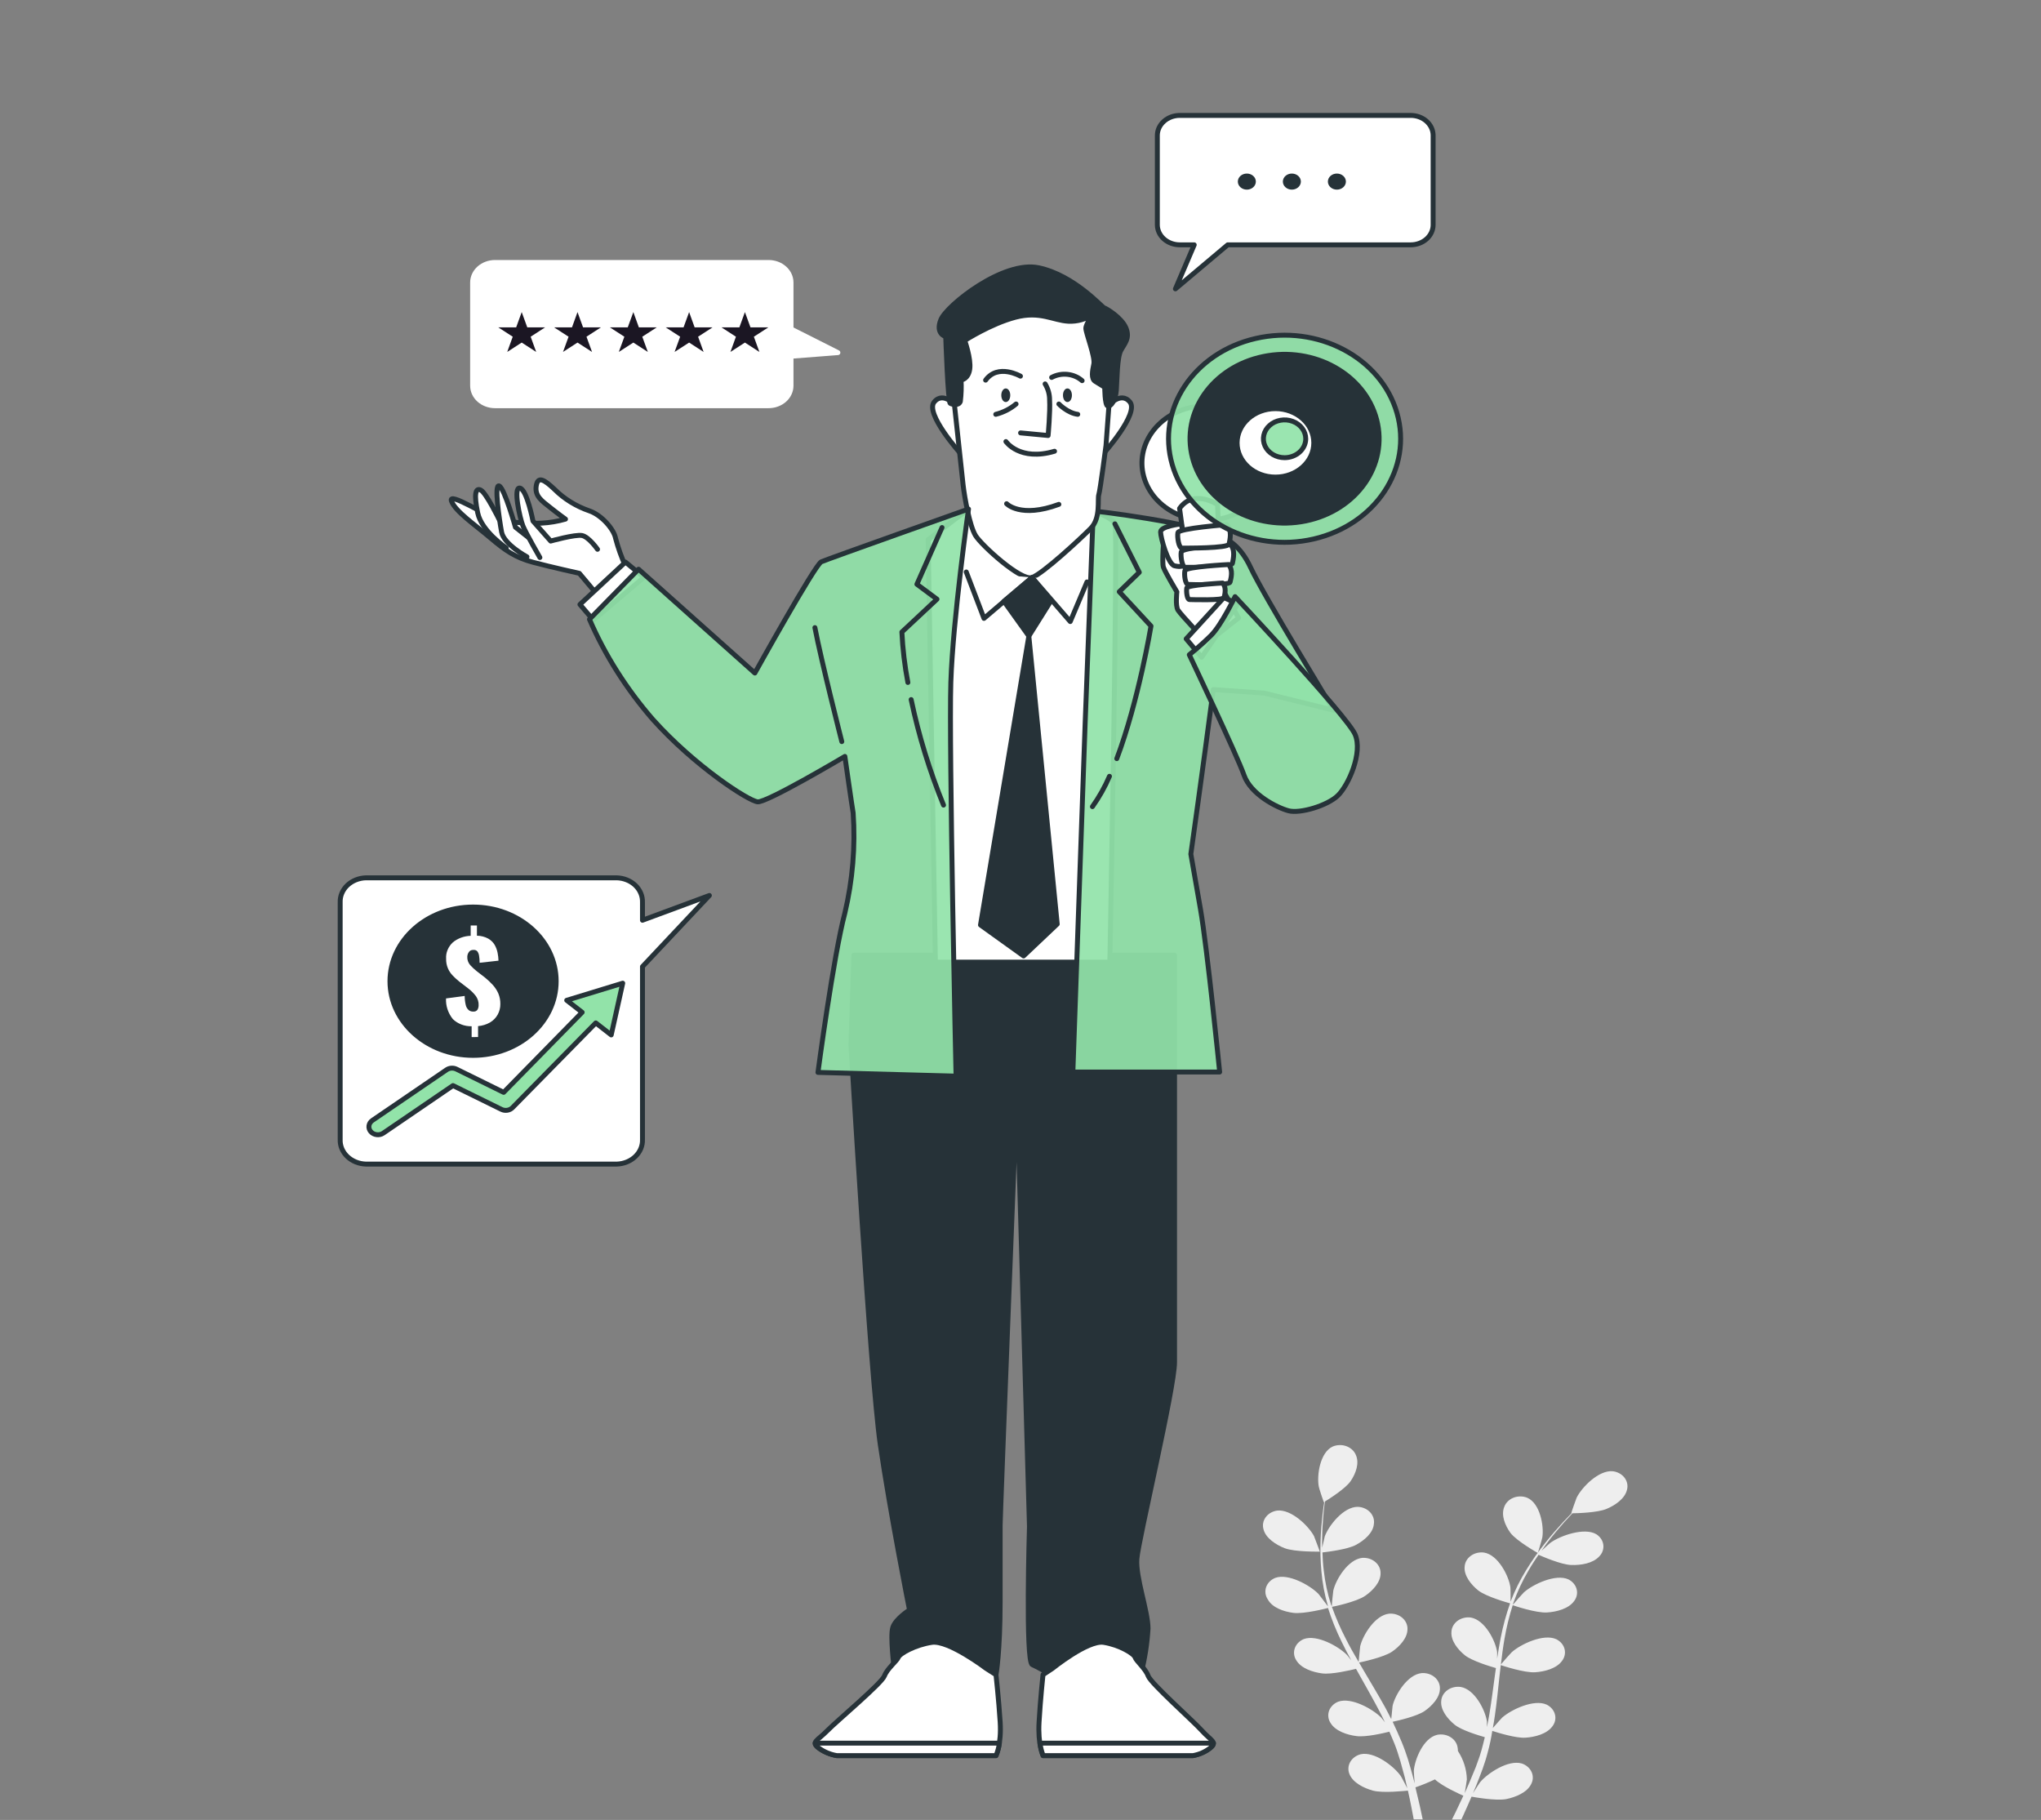 <svg width="83" height="74" viewBox="0 0 83 74" fill="none" xmlns="http://www.w3.org/2000/svg">
<rect x="0" y="0" width="83" height="74" fill="#808080" stroke="none"/>
<path d="M52.238 62.949C52.655 63.111 53.673 63.09 53.673 63.09C53.673 63.09 53.454 62.495 53.436 62.459C53.212 62.042 52.506 61.354 51.931 61.422C51.837 61.437 51.746 61.469 51.666 61.516C51.586 61.564 51.518 61.626 51.467 61.698C51.415 61.77 51.381 61.852 51.367 61.936C51.353 62.021 51.359 62.108 51.384 62.19C51.477 62.545 51.886 62.81 52.238 62.949Z" fill="#EEEEEE"/>
<path d="M52.592 65.58C53.024 65.636 53.933 65.401 54.005 65.382C54.153 65.846 54.336 66.3 54.553 66.742C54.677 67.001 54.812 67.257 54.952 67.512C54.868 67.405 54.793 67.309 54.781 67.296C54.441 66.946 53.557 66.45 53.022 66.645C52.935 66.681 52.857 66.733 52.794 66.797C52.73 66.862 52.682 66.938 52.654 67.02C52.625 67.102 52.617 67.189 52.628 67.274C52.639 67.359 52.67 67.442 52.72 67.516C52.917 67.841 53.389 67.994 53.772 68.043C54.155 68.092 54.939 67.908 55.144 67.856C55.198 67.953 55.251 68.051 55.308 68.149C55.57 68.616 55.835 69.081 56.079 69.545C56.165 69.708 56.243 69.87 56.322 70.033C56.249 69.936 56.185 69.856 56.174 69.844C55.835 69.495 54.95 68.996 54.416 69.193C54.328 69.229 54.25 69.281 54.187 69.345C54.123 69.41 54.075 69.485 54.046 69.567C54.018 69.649 54.009 69.736 54.02 69.821C54.031 69.906 54.062 69.989 54.111 70.062C54.31 70.388 54.781 70.543 55.164 70.591C55.547 70.64 56.258 70.473 56.501 70.412C56.575 70.583 56.65 70.752 56.716 70.92C56.756 71.036 56.805 71.143 56.838 71.26C56.871 71.377 56.911 71.491 56.946 71.605C57.006 71.827 57.068 72.055 57.128 72.271C57.164 72.422 57.197 72.567 57.23 72.712C57.146 72.549 56.977 72.224 56.958 72.206C56.683 71.815 55.891 71.203 55.33 71.33C55.238 71.354 55.153 71.395 55.08 71.45C55.007 71.505 54.947 71.573 54.905 71.649C54.863 71.726 54.839 71.809 54.835 71.894C54.831 71.98 54.846 72.065 54.881 72.144C55.021 72.487 55.463 72.707 55.831 72.808C56.24 72.919 57.141 72.818 57.254 72.808C57.309 73.047 57.358 73.282 57.401 73.505C57.432 73.667 57.464 73.83 57.491 73.978H57.856C57.821 73.816 57.783 73.633 57.743 73.448C57.688 73.204 57.626 72.943 57.56 72.676C57.832 72.582 58.097 72.473 58.354 72.351C58.651 72.637 59.411 72.972 59.51 73.016C59.406 73.243 59.302 73.462 59.202 73.667C59.149 73.776 59.096 73.881 59.045 73.983H59.428C59.457 73.918 59.488 73.855 59.519 73.786C59.625 73.557 59.732 73.309 59.842 73.054C59.951 73.073 60.843 73.234 61.259 73.151C61.636 73.075 62.094 72.885 62.262 72.552C62.305 72.475 62.329 72.391 62.333 72.305C62.337 72.219 62.321 72.133 62.285 72.053C62.249 71.974 62.195 71.901 62.126 71.841C62.057 71.781 61.975 71.734 61.885 71.705C61.337 71.542 60.495 72.099 60.187 72.47C60.168 72.492 60.004 72.749 59.9 72.914C59.944 72.808 59.988 72.707 60.032 72.6C60.119 72.386 60.199 72.17 60.287 71.939C60.326 71.831 60.364 71.717 60.402 71.597C60.442 71.483 60.469 71.358 60.504 71.237C60.581 70.958 60.641 70.671 60.686 70.38C60.896 70.448 61.644 70.681 62.032 70.656C62.421 70.632 62.902 70.505 63.127 70.199C63.182 70.129 63.221 70.049 63.239 69.965C63.258 69.88 63.256 69.793 63.234 69.71C63.212 69.626 63.171 69.547 63.113 69.479C63.055 69.41 62.981 69.353 62.897 69.312C62.381 69.075 61.458 69.512 61.089 69.838C61.068 69.857 60.832 70.118 60.708 70.264C60.739 70.088 60.77 69.914 60.794 69.737C60.867 69.223 60.92 68.702 60.976 68.183C60.993 68.02 61.013 67.857 61.031 67.706C61.106 67.73 61.989 68.023 62.423 67.996C62.807 67.973 63.293 67.846 63.517 67.54C63.572 67.469 63.611 67.389 63.629 67.305C63.648 67.221 63.646 67.134 63.625 67.05C63.603 66.966 63.562 66.887 63.504 66.818C63.445 66.75 63.372 66.693 63.287 66.651C62.771 66.414 61.848 66.851 61.48 67.177C61.452 67.201 61.115 67.577 61.036 67.677C61.078 67.327 61.122 66.978 61.182 66.637C61.261 66.175 61.373 65.718 61.516 65.269C61.551 65.282 62.472 65.595 62.915 65.564C63.302 65.54 63.787 65.413 64.009 65.107C64.065 65.036 64.103 64.956 64.121 64.872C64.139 64.787 64.138 64.701 64.116 64.617C64.094 64.533 64.053 64.454 63.995 64.386C63.937 64.317 63.864 64.26 63.78 64.218C63.263 63.982 62.339 64.418 61.972 64.746C61.943 64.77 61.582 65.174 61.522 65.252C61.531 65.226 61.536 65.198 61.545 65.172C61.704 64.722 61.907 64.287 62.153 63.87C62.284 63.64 62.425 63.427 62.567 63.219C62.731 63.292 63.488 63.619 63.891 63.634C64.294 63.648 64.775 63.569 65.034 63.287C65.098 63.223 65.146 63.147 65.174 63.065C65.203 62.983 65.212 62.896 65.201 62.811C65.189 62.725 65.158 62.643 65.109 62.569C65.059 62.495 64.993 62.432 64.914 62.382C64.431 62.096 63.455 62.439 63.054 62.727C63.032 62.744 62.828 62.924 62.689 63.053C62.755 62.96 62.82 62.864 62.884 62.778C63.127 62.452 63.373 62.166 63.592 61.915C63.718 61.774 63.834 61.648 63.946 61.531C64.148 61.531 64.969 61.505 65.328 61.355C65.687 61.206 66.079 60.934 66.163 60.578C66.186 60.494 66.189 60.407 66.172 60.322C66.155 60.238 66.118 60.157 66.064 60.086C66.01 60.015 65.94 59.955 65.858 59.909C65.776 59.864 65.684 59.834 65.589 59.822C65.013 59.767 64.327 60.473 64.117 60.895C64.099 60.932 63.887 61.531 63.898 61.531H63.909C63.801 61.642 63.685 61.761 63.562 61.894C63.336 62.142 63.085 62.423 62.833 62.745C62.557 63.09 62.305 63.45 62.076 63.821C61.818 64.237 61.602 64.673 61.43 65.123V65.141C61.43 64.988 61.431 64.565 61.421 64.532C61.354 64.073 60.923 63.222 60.352 63.129C60.257 63.116 60.16 63.121 60.067 63.143C59.974 63.166 59.887 63.205 59.813 63.26C59.738 63.314 59.677 63.382 59.633 63.459C59.59 63.535 59.566 63.62 59.561 63.706C59.528 64.068 59.824 64.433 60.108 64.664C60.435 64.923 61.337 65.174 61.41 65.193C61.247 65.653 61.12 66.123 61.027 66.599C60.973 66.877 60.927 67.157 60.883 67.439C60.883 67.307 60.883 67.19 60.883 67.174C60.818 66.716 60.387 65.872 59.816 65.771C59.721 65.757 59.624 65.762 59.531 65.785C59.438 65.807 59.351 65.847 59.276 65.901C59.202 65.956 59.141 66.023 59.097 66.1C59.054 66.177 59.029 66.261 59.025 66.347C58.992 66.712 59.287 67.076 59.572 67.305C59.856 67.535 60.63 67.768 60.834 67.825C60.818 67.934 60.803 68.041 60.788 68.15C60.717 68.671 60.652 69.189 60.568 69.696C60.539 69.875 60.502 70.049 60.468 70.225C60.468 70.108 60.468 70.01 60.468 69.996C60.402 69.537 59.971 68.686 59.401 68.593C59.305 68.579 59.208 68.584 59.115 68.607C59.022 68.629 58.935 68.669 58.861 68.723C58.786 68.778 58.725 68.845 58.681 68.922C58.638 68.999 58.613 69.083 58.609 69.169C58.574 69.532 58.872 69.897 59.156 70.128C59.441 70.359 60.139 70.565 60.382 70.635C60.338 70.814 60.296 70.993 60.247 71.164C60.209 71.28 60.183 71.394 60.137 71.509C60.092 71.625 60.055 71.737 60.015 71.85C59.928 72.063 59.833 72.284 59.749 72.491C59.687 72.636 59.625 72.771 59.566 72.909C59.597 72.732 59.65 72.382 59.652 72.352C59.643 71.945 59.517 71.547 59.287 71.195C59.288 71.15 59.285 71.105 59.276 71.06C59.265 70.975 59.233 70.892 59.183 70.819C59.133 70.745 59.067 70.682 58.987 70.633C58.908 70.584 58.818 70.55 58.723 70.534C58.629 70.519 58.531 70.521 58.438 70.541C57.878 70.674 57.526 71.552 57.495 72.006C57.495 72.032 57.513 72.331 57.529 72.517C57.502 72.408 57.476 72.302 57.445 72.191C57.387 71.97 57.319 71.75 57.25 71.514C57.212 71.4 57.174 71.286 57.133 71.171C57.093 71.055 57.044 70.94 56.998 70.823C56.887 70.551 56.761 70.282 56.634 70.009C56.851 69.962 57.619 69.787 57.927 69.576C58.235 69.364 58.56 69.022 58.556 68.656C58.559 68.57 58.541 68.485 58.504 68.405C58.467 68.326 58.412 68.254 58.342 68.195C58.272 68.136 58.188 68.091 58.097 68.062C58.007 68.034 57.91 68.023 57.814 68.03C57.237 68.085 56.738 68.905 56.632 69.358C56.632 69.385 56.592 69.719 56.577 69.901C56.495 69.739 56.413 69.576 56.324 69.413C56.066 68.949 55.789 68.487 55.516 68.026C55.432 67.885 55.35 67.743 55.268 67.602C55.344 67.585 56.262 67.395 56.608 67.159C56.915 66.949 57.239 66.606 57.237 66.24C57.24 66.153 57.222 66.068 57.185 65.989C57.148 65.909 57.093 65.837 57.023 65.778C56.953 65.719 56.87 65.674 56.779 65.645C56.688 65.617 56.591 65.606 56.495 65.613C55.919 65.668 55.419 66.489 55.313 66.941C55.313 66.975 55.257 67.454 55.251 67.576C55.069 67.263 54.886 66.951 54.731 66.637C54.511 66.214 54.322 65.779 54.164 65.335C54.201 65.335 55.16 65.133 55.514 64.89C55.82 64.68 56.147 64.337 56.143 63.972C56.145 63.886 56.127 63.801 56.09 63.721C56.053 63.642 55.998 63.57 55.928 63.511C55.858 63.452 55.775 63.407 55.684 63.378C55.593 63.349 55.497 63.338 55.401 63.344C54.824 63.401 54.325 64.22 54.221 64.672C54.212 64.708 54.16 65.224 54.159 65.323C54.159 65.297 54.137 65.271 54.128 65.245C53.984 64.795 53.886 64.334 53.834 63.868C53.801 63.611 53.787 63.364 53.779 63.123C53.962 63.103 54.795 63.004 55.142 62.817C55.488 62.63 55.839 62.329 55.871 61.966C55.884 61.88 55.877 61.794 55.85 61.711C55.823 61.629 55.777 61.552 55.715 61.486C55.653 61.42 55.576 61.367 55.489 61.33C55.402 61.292 55.307 61.272 55.211 61.269C54.631 61.269 54.033 62.034 53.872 62.474C53.872 62.498 53.807 62.75 53.767 62.934C53.767 62.825 53.767 62.713 53.767 62.609C53.767 62.216 53.796 61.858 53.823 61.541C53.84 61.36 53.86 61.197 53.88 61.053C54.047 60.95 54.719 60.527 54.925 60.224C55.131 59.922 55.289 59.505 55.14 59.165C55.108 59.084 55.056 59.01 54.99 58.948C54.923 58.886 54.843 58.837 54.754 58.804C54.665 58.771 54.569 58.756 54.473 58.758C54.377 58.761 54.282 58.781 54.195 58.818C53.681 59.056 53.544 59.982 53.63 60.446C53.63 60.485 53.832 61.097 53.841 61.084H53.85C53.829 61.228 53.805 61.386 53.785 61.557C53.75 61.883 53.714 62.234 53.703 62.627C53.687 63.05 53.698 63.474 53.737 63.896C53.777 64.369 53.865 64.837 54 65.296V65.312C53.909 65.185 53.635 64.835 53.617 64.809C53.278 64.461 52.393 63.963 51.859 64.158C51.771 64.194 51.693 64.246 51.629 64.31C51.566 64.375 51.518 64.451 51.489 64.533C51.461 64.615 51.452 64.701 51.463 64.787C51.474 64.872 51.505 64.955 51.554 65.029C51.737 65.372 52.209 65.53 52.592 65.58Z" fill="#EEEEEE"/>
<path d="M62.539 63.147C62.539 63.147 62.722 62.543 62.722 62.504C62.793 62.047 62.629 61.124 62.107 60.9C62.019 60.864 61.924 60.846 61.828 60.846C61.731 60.846 61.636 60.863 61.548 60.898C61.46 60.933 61.381 60.984 61.316 61.048C61.252 61.112 61.203 61.187 61.173 61.269C61.033 61.612 61.21 62.032 61.421 62.324C61.677 62.664 62.539 63.147 62.539 63.147Z" fill="#EEEEEE"/>
<path d="M57.368 4.693H47.977C47.736 4.693 47.504 4.779 47.333 4.932C47.161 5.084 47.065 5.291 47.065 5.507V9.141C47.065 9.357 47.161 9.564 47.333 9.717C47.504 9.869 47.736 9.955 47.977 9.955H48.565L47.8 11.745L49.927 9.955H57.368C57.61 9.955 57.842 9.869 58.013 9.717C58.184 9.564 58.28 9.357 58.28 9.141V5.501C58.278 5.286 58.181 5.081 58.011 4.929C57.84 4.778 57.609 4.693 57.368 4.693Z" fill="white" stroke="#263238" stroke-width="0.2" stroke-linecap="round" stroke-linejoin="round"/>
<path d="M50.705 7.711C50.907 7.711 51.071 7.564 51.071 7.384C51.071 7.203 50.907 7.057 50.705 7.057C50.502 7.057 50.338 7.203 50.338 7.384C50.338 7.564 50.502 7.711 50.705 7.711Z" fill="#263238"/>
<path d="M52.535 7.711C52.738 7.711 52.902 7.564 52.902 7.384C52.902 7.203 52.738 7.057 52.535 7.057C52.333 7.057 52.169 7.203 52.169 7.384C52.169 7.564 52.333 7.711 52.535 7.711Z" fill="#263238"/>
<path d="M54.367 7.711C54.569 7.711 54.733 7.564 54.733 7.384C54.733 7.203 54.569 7.057 54.367 7.057C54.164 7.057 54 7.203 54 7.384C54 7.564 54.164 7.711 54.367 7.711Z" fill="#263238"/>
<path d="M34.074 14.338L32.168 13.377V11.486C32.168 11.27 32.072 11.063 31.901 10.911C31.73 10.758 31.498 10.672 31.256 10.672H20.131C19.889 10.672 19.657 10.758 19.486 10.911C19.315 11.063 19.219 11.27 19.219 11.486V15.683C19.219 15.899 19.315 16.106 19.486 16.259C19.657 16.411 19.889 16.497 20.131 16.497H31.256C31.498 16.497 31.73 16.411 31.901 16.259C32.072 16.106 32.168 15.899 32.168 15.683V14.486L34.074 14.338Z" fill="white" stroke="white" stroke-width="0.2" stroke-linecap="round" stroke-linejoin="round"/>
<path d="M21.216 12.69L21.442 13.31H22.169L21.58 13.691L21.805 14.31L21.216 13.929L20.627 14.31L20.851 13.691L20.262 13.31H20.991L21.216 12.69Z" fill="#1B1623"/>
<path d="M23.485 12.69L23.711 13.31H24.439L23.85 13.691L24.076 14.31L23.485 13.929L22.896 14.31L23.122 13.691L22.531 13.31H23.261L23.485 12.69Z" fill="#1B1623"/>
<path d="M25.756 12.69L25.98 13.31H26.709L26.119 13.691L26.345 14.31L25.756 13.929L25.165 14.31L25.391 13.691L24.8 13.31H25.529L25.756 12.69Z" fill="#1B1623"/>
<path d="M28.024 12.69L28.248 13.31H28.978L28.389 13.691L28.613 14.31L28.024 13.929L27.433 14.31L27.659 13.691L27.07 13.31H27.798L28.024 12.69Z" fill="#1B1623"/>
<path d="M30.293 12.69L30.519 13.31H31.247L30.657 13.691L30.882 14.31L30.293 13.929L29.704 14.31L29.928 13.691L29.339 13.31H30.068L30.293 12.69Z" fill="#1B1623"/>
<path d="M14.879 35.693H25.081C25.224 35.697 25.363 35.726 25.493 35.779C25.622 35.831 25.739 35.906 25.836 35.998C25.933 36.091 26.008 36.2 26.058 36.319C26.108 36.437 26.131 36.564 26.127 36.691V37.418L28.848 36.411L26.127 39.303V46.335C26.136 46.591 26.031 46.84 25.835 47.027C25.639 47.214 25.368 47.324 25.081 47.333H14.879C14.592 47.324 14.321 47.214 14.125 47.027C13.929 46.84 13.824 46.591 13.834 46.335V36.691C13.829 36.564 13.852 36.437 13.902 36.319C13.952 36.2 14.027 36.091 14.124 35.998C14.222 35.906 14.338 35.831 14.467 35.779C14.597 35.726 14.737 35.697 14.879 35.693Z" fill="white" stroke="#263238" stroke-width="0.2" stroke-linecap="round" stroke-linejoin="round"/>
<path d="M19.238 42.912C21.105 42.912 22.618 41.562 22.618 39.897C22.618 38.231 21.105 36.881 19.238 36.881C17.372 36.881 15.858 38.231 15.858 39.897C15.858 41.562 17.372 42.912 19.238 42.912Z" fill="#263238" stroke="#263238" stroke-width="0.2" stroke-linecap="round" stroke-linejoin="round"/>
<path d="M19.18 42.169V41.729C19.036 41.732 18.893 41.707 18.761 41.656C18.629 41.605 18.51 41.53 18.414 41.435C18.22 41.191 18.123 40.896 18.138 40.597L18.897 40.496C18.897 40.62 18.912 40.745 18.941 40.867C18.957 40.943 18.997 41.014 19.058 41.07C19.107 41.111 19.172 41.133 19.24 41.132C19.276 41.136 19.313 41.13 19.345 41.116C19.378 41.101 19.405 41.078 19.422 41.049C19.451 40.993 19.465 40.933 19.464 40.872C19.47 40.739 19.429 40.609 19.349 40.497C19.26 40.381 19.154 40.276 19.034 40.185L18.682 39.915C18.586 39.838 18.496 39.756 18.412 39.669C18.329 39.582 18.263 39.484 18.217 39.378C18.163 39.251 18.138 39.116 18.142 38.98C18.134 38.86 18.154 38.739 18.201 38.626C18.247 38.513 18.319 38.409 18.412 38.321C18.61 38.155 18.869 38.059 19.141 38.051V37.631H19.395V38.046C19.558 38.048 19.717 38.09 19.856 38.165C19.966 38.229 20.056 38.317 20.117 38.421C20.174 38.523 20.214 38.633 20.236 38.746C20.257 38.85 20.269 38.956 20.272 39.062L19.504 39.147C19.504 39.038 19.497 38.945 19.483 38.868C19.476 38.803 19.452 38.74 19.413 38.684C19.393 38.662 19.368 38.645 19.338 38.634C19.309 38.624 19.277 38.62 19.245 38.624C19.208 38.623 19.171 38.631 19.139 38.647C19.107 38.663 19.081 38.688 19.063 38.717C19.025 38.773 19.004 38.837 19.003 38.902C18.996 39.026 19.039 39.148 19.125 39.246C19.206 39.334 19.294 39.416 19.39 39.492L19.727 39.752C19.838 39.843 19.942 39.941 20.037 40.045C20.132 40.149 20.208 40.265 20.263 40.39C20.322 40.53 20.35 40.678 20.347 40.828C20.349 40.977 20.311 41.124 20.238 41.257C20.167 41.386 20.059 41.495 19.926 41.575C19.78 41.658 19.613 41.709 19.441 41.723V42.166L19.18 42.169Z" fill="white"/>
<path d="M25.324 39.977L23.046 40.673L23.674 41.161L20.482 44.416L18.56 43.471C18.497 43.441 18.427 43.427 18.356 43.432C18.286 43.437 18.218 43.46 18.162 43.498L15.145 45.556C15.068 45.608 15.018 45.686 15.005 45.771C14.992 45.857 15.018 45.944 15.077 46.012C15.136 46.081 15.223 46.126 15.319 46.137C15.415 46.149 15.512 46.126 15.588 46.073L18.421 44.14L20.391 45.108C20.463 45.144 20.548 45.157 20.63 45.144C20.712 45.131 20.786 45.094 20.841 45.038L24.228 41.593L24.856 42.081L25.324 39.977Z" fill="#92E3A9" stroke="#263238" stroke-width="0.2" stroke-linecap="round" stroke-linejoin="round"/>
<path d="M34.605 42.487C34.605 42.487 35.399 55.995 35.797 58.733C36.194 61.47 36.987 65.464 36.987 65.464C36.987 65.464 36.42 65.819 36.307 66.173C36.194 66.528 36.364 67.843 36.364 67.843L40.504 68.096C40.504 68.096 40.673 67.186 40.673 65.109V62.017C40.673 61.613 41.356 44.303 41.356 44.303L41.864 62.069C41.864 62.069 41.695 67.585 41.979 67.685C42.259 67.814 42.525 67.967 42.773 68.141L46.402 68.04C46.556 67.442 46.651 66.832 46.687 66.219C46.687 65.509 46.176 64.144 46.233 63.384C46.289 62.624 47.765 56.451 47.765 55.388V38.841H34.722L34.605 42.487Z" fill="#263238" stroke="#263238" stroke-width="0.2" stroke-linecap="round" stroke-linejoin="round"/>
<path d="M40.106 67.843C40.106 67.843 38.576 66.679 37.895 66.78C37.215 66.881 36.589 67.236 36.533 67.387C36.476 67.538 36.079 67.843 35.966 68.146C35.853 68.448 34.038 69.968 33.64 70.374C33.243 70.779 32.96 70.829 33.301 71.082C33.512 71.236 33.763 71.34 34.031 71.386H40.503C40.503 71.386 40.731 70.93 40.673 70.019C40.615 69.107 40.503 68.095 40.503 68.095L40.106 67.843Z" fill="white" stroke="#263238" stroke-width="0.2" stroke-linecap="round" stroke-linejoin="round"/>
<path d="M33.15 70.878C33.15 70.937 33.191 70.997 33.302 71.08C33.513 71.234 33.764 71.339 34.031 71.385H40.504C40.573 71.222 40.619 71.052 40.641 70.878H33.15Z" fill="white" stroke="#263238" stroke-width="0.2" stroke-linecap="round" stroke-linejoin="round"/>
<path d="M42.796 67.843C42.796 67.843 44.239 66.679 44.881 66.78C45.523 66.881 46.11 67.236 46.158 67.387C46.205 67.538 46.584 67.843 46.692 68.146C46.8 68.448 48.516 69.968 48.881 70.374C49.245 70.779 49.523 70.829 49.202 71.082C49.004 71.236 48.764 71.34 48.507 71.386H42.415C42.415 71.386 42.202 70.93 42.255 70.019C42.307 69.107 42.415 68.095 42.415 68.095L42.796 67.843Z" fill="white" stroke="#263238" stroke-width="0.2" stroke-linecap="round" stroke-linejoin="round"/>
<path d="M49.351 70.878C49.351 70.937 49.313 70.997 49.209 71.08C49.011 71.234 48.772 71.339 48.514 71.385H42.422C42.358 71.221 42.314 71.051 42.293 70.878H49.351Z" fill="white" stroke="#263238" stroke-width="0.2" stroke-linecap="round" stroke-linejoin="round"/>
<path d="M39.386 20.698L37.744 21.941L38.04 39.121H45.133C45.133 39.121 45.47 21.564 45.344 21.3C45.218 21.036 44.458 20.773 44.458 20.773L39.386 20.698Z" fill="white" stroke="#263238" stroke-width="0.2" stroke-linecap="round" stroke-linejoin="round"/>
<path d="M51.416 28.183L54.237 28.88C54.237 28.88 51.38 24.202 50.86 23.081C50.453 22.205 49.948 21.942 49.738 21.872C48.656 21.248 44.46 20.773 44.46 20.773L44.131 29.352L43.63 43.589H49.599C49.599 43.589 49.096 38.562 48.819 36.968L48.427 34.727C48.427 34.727 48.91 31.309 49.339 28.037L51.416 28.183Z" fill="#92E3A9" fill-opacity="0.92" stroke="#263238" stroke-width="0.2" stroke-linecap="round" stroke-linejoin="round"/>
<path d="M45.118 31.565C44.934 31.996 44.701 32.409 44.425 32.799" stroke="#263238" stroke-width="0.2" stroke-linecap="round" stroke-linejoin="round"/>
<path d="M45.339 21.3L46.331 23.271L45.516 24.06L46.807 25.455C46.807 25.455 46.304 28.493 45.416 30.847" stroke="#263238" stroke-width="0.2" stroke-linecap="round" stroke-linejoin="round"/>
<path d="M38.901 16.531C38.901 16.531 38.37 15.88 37.989 16.347C37.608 16.814 39.05 18.427 39.05 18.427L38.901 16.531Z" fill="white" stroke="#263238" stroke-width="0.2" stroke-linecap="round" stroke-linejoin="round"/>
<path d="M45.038 16.531C45.038 16.531 45.569 15.88 45.95 16.347C46.331 16.814 44.889 18.427 44.889 18.427L45.038 16.531Z" fill="white" stroke="#263238" stroke-width="0.2" stroke-linecap="round" stroke-linejoin="round"/>
<path d="M38.782 16.164C38.782 16.164 39.106 19.191 39.166 19.718C39.227 20.246 39.431 21.377 39.668 21.771C39.905 22.165 41.527 23.641 41.968 23.483C42.409 23.325 43.945 21.902 44.359 21.481C44.773 21.059 44.623 20.296 44.684 20.112C44.744 19.928 44.977 18.112 44.977 18.112L45.118 16.195C45.118 16.195 45.178 16.011 45.089 14.826C44.999 13.641 45.001 13.114 44.853 12.824C44.706 12.535 44.322 12.377 43.642 12.219C42.962 12.061 41.342 12.089 40.339 12.536C39.336 12.984 38.834 13.615 38.805 13.851C38.776 14.087 38.782 16.164 38.782 16.164Z" fill="white" stroke="#263238" stroke-width="0.2" stroke-linecap="round" stroke-linejoin="round"/>
<path d="M41.498 15.295C41.498 15.295 40.586 14.767 40.081 15.457" stroke="#263238" stroke-width="0.2" stroke-linecap="round" stroke-linejoin="round"/>
<path d="M42.766 15.347C42.959 15.242 43.186 15.198 43.411 15.222C43.636 15.246 43.845 15.336 44.006 15.479" stroke="#263238" stroke-width="0.2" stroke-linecap="round" stroke-linejoin="round"/>
<path d="M42.501 15.61C42.622 15.81 42.685 16.034 42.683 16.261C42.712 16.735 42.623 17.708 42.623 17.708L41.503 17.602" stroke="#263238" stroke-width="0.2" stroke-linecap="round" stroke-linejoin="round"/>
<path d="M40.907 17.954C40.907 17.954 41.467 18.768 42.884 18.348" stroke="#263238" stroke-width="0.2" stroke-linecap="round" stroke-linejoin="round"/>
<path d="M41.084 16.071C41.084 16.224 41.005 16.348 40.901 16.348C40.797 16.348 40.719 16.224 40.719 16.071C40.719 15.918 40.799 15.794 40.901 15.794C41.003 15.794 41.084 15.918 41.084 16.071Z" fill="#263238"/>
<path d="M43.591 16.071C43.591 16.224 43.513 16.348 43.409 16.348C43.305 16.348 43.227 16.224 43.227 16.071C43.227 15.918 43.305 15.794 43.409 15.794C43.513 15.794 43.591 15.918 43.591 16.071Z" fill="#263238"/>
<path d="M41.32 16.427C41.087 16.624 40.803 16.768 40.494 16.847" stroke="#263238" stroke-width="0.2" stroke-linecap="round" stroke-linejoin="round"/>
<path d="M43.06 16.427C43.06 16.427 43.414 16.795 43.828 16.847" stroke="#263238" stroke-width="0.2" stroke-linecap="round" stroke-linejoin="round"/>
<path d="M40.935 20.481C40.935 20.481 41.497 21.087 43.06 20.508" stroke="#263238" stroke-width="0.2" stroke-linecap="round" stroke-linejoin="round"/>
<path d="M38.459 13.688C38.459 13.688 38.547 16.348 38.642 16.4C38.736 16.452 38.995 16.505 39.054 16.322C39.09 16.033 39.1 15.742 39.083 15.453C39.083 15.453 39.378 15.426 39.437 15.005C39.495 14.583 39.231 13.846 39.231 13.846C39.231 13.846 40.292 13.163 41.295 12.899C42.298 12.635 42.831 13.031 43.449 13.062C43.812 13.08 44.17 12.977 44.452 12.772C44.452 12.772 44.157 13.167 44.157 13.351C44.157 13.535 44.542 14.51 44.482 14.8C44.421 15.089 44.365 15.405 44.542 15.509C44.719 15.614 44.925 15.747 44.925 15.747C44.925 15.747 44.925 16.458 45.043 16.51C45.162 16.562 45.368 16.274 45.397 15.879C45.426 15.483 45.426 14.536 45.58 14.251C45.733 13.966 45.963 13.752 45.786 13.33C45.609 12.909 44.989 12.541 44.901 12.517C44.814 12.492 43.692 11.201 42.246 10.889C40.799 10.576 38.499 12.417 38.262 12.997C38.025 13.576 38.459 13.688 38.459 13.688Z" fill="#263238" stroke="#263238" stroke-width="0.2" stroke-linecap="round" stroke-linejoin="round"/>
<path d="M25.44 23.03C25.273 22.66 25.137 22.279 25.034 21.891C24.97 21.528 24.468 20.941 23.969 20.773C23.429 20.587 22.946 20.29 22.559 19.905C22.119 19.487 21.869 19.347 21.805 19.765C21.742 20.184 22.057 20.381 22.371 20.633C22.685 20.885 22.997 21.108 22.997 21.108C22.682 21.199 22.356 21.254 22.026 21.271C21.447 21.296 20.867 21.249 20.303 21.131C19.832 21.019 18.203 19.958 18.36 20.376C18.517 20.794 19.299 21.326 19.927 21.858C20.554 22.391 20.961 22.672 21.681 22.864C22.402 23.056 23.56 23.312 23.56 23.312L24.218 24.095L25.44 23.03Z" fill="white" stroke="#263238" stroke-width="0.2" stroke-linecap="round" stroke-linejoin="round"/>
<path d="M20.586 22.277C20.586 22.277 19.582 21.606 19.426 20.851C19.269 20.096 19.333 19.817 19.552 19.928C19.77 20.039 20.303 21.131 20.303 21.131L21.242 22.054" fill="white"/>
<path d="M20.586 22.277C20.586 22.277 19.582 21.606 19.426 20.851C19.269 20.096 19.333 19.817 19.552 19.928C19.77 20.039 20.303 21.131 20.303 21.131L21.242 22.054" stroke="#263238" stroke-width="0.2" stroke-linecap="round" stroke-linejoin="round"/>
<path d="M21.43 22.641C21.43 22.641 20.491 22.136 20.398 21.634C20.305 21.131 20.084 19.65 20.303 19.76C20.522 19.871 20.961 21.438 20.961 21.438L21.494 21.858" fill="white"/>
<path d="M21.43 22.641C21.43 22.641 20.491 22.136 20.398 21.634C20.305 21.131 20.084 19.65 20.303 19.76C20.522 19.871 20.961 21.438 20.961 21.438L21.494 21.858" stroke="#263238" stroke-width="0.2" stroke-linecap="round" stroke-linejoin="round"/>
<path d="M21.955 22.669C21.955 22.669 21.391 21.692 21.265 21.383C21.14 21.074 20.859 19.79 21.141 19.845C21.424 19.9 21.674 21.186 21.674 21.186L22.394 22C22.394 22 23.396 21.72 23.671 21.775C23.947 21.831 24.299 22.335 24.299 22.335" fill="white"/>
<path d="M21.955 22.669C21.955 22.669 21.391 21.692 21.265 21.383C21.14 21.074 20.859 19.79 21.141 19.845C21.424 19.9 21.674 21.186 21.674 21.186L22.394 22C22.394 22 23.396 21.72 23.671 21.775C23.947 21.831 24.299 22.335 24.299 22.335" stroke="#263238" stroke-width="0.2" stroke-linecap="round" stroke-linejoin="round"/>
<path d="M26.185 23.475L25.435 22.855L23.584 24.578L24.128 25.214L26.185 23.475Z" fill="white" stroke="#263238" stroke-width="0.2" stroke-linecap="round" stroke-linejoin="round"/>
<path d="M39.386 20.698C39.386 20.698 38.751 25.18 38.667 27.743C38.584 30.306 38.879 43.756 38.879 43.756L33.263 43.605C33.263 43.605 33.896 38.857 34.358 37.124C34.675 35.788 34.788 34.419 34.695 33.055C34.653 32.829 34.358 30.757 34.358 30.757C34.358 30.757 31.189 32.64 30.81 32.603C30.431 32.565 28.235 31.138 26.546 29.25C25.472 28.012 24.605 26.642 23.971 25.181L25.968 23.145L30.697 27.366C30.697 27.366 33.145 22.958 33.398 22.844C33.652 22.73 39.386 20.698 39.386 20.698Z" fill="#92E3A9" fill-opacity="0.92" stroke="#263238" stroke-width="0.2" stroke-linecap="round" stroke-linejoin="round"/>
<path d="M37.053 28.445C37.36 29.905 37.8 31.34 38.37 32.736" stroke="#263238" stroke-width="0.2" stroke-linecap="round" stroke-linejoin="round"/>
<path d="M38.308 21.45L37.287 23.756L38.104 24.363L36.676 25.698C36.709 26.385 36.791 27.071 36.92 27.75" stroke="#263238" stroke-width="0.2" stroke-linecap="round" stroke-linejoin="round"/>
<path d="M34.233 30.154C34.233 30.154 33.389 26.838 33.139 25.52L34.233 30.154Z" fill="white"/>
<path d="M34.233 30.154C34.233 30.154 33.389 26.838 33.139 25.52" stroke="#263238" stroke-width="0.2" stroke-linecap="round" stroke-linejoin="round"/>
<path d="M39.295 23.258L40.015 25.144L41.971 23.482L43.523 25.273L44.203 23.663" fill="white"/>
<path d="M39.295 23.258L40.015 25.144L41.971 23.482L43.523 25.273L44.203 23.663" stroke="#263238" stroke-width="0.2" stroke-linecap="round" stroke-linejoin="round"/>
<path d="M42.722 24.457L41.839 25.863L40.825 24.448L41.971 23.482L42.722 24.457Z" fill="#263238" stroke="#263238" stroke-width="0.2" stroke-linecap="round" stroke-linejoin="round"/>
<path d="M41.839 25.864L39.873 37.611L41.626 38.869L42.994 37.574L41.839 25.864Z" fill="#263238" stroke="#263238" stroke-width="0.2" stroke-linecap="round" stroke-linejoin="round"/>
<path d="M49.651 21.093C51.052 20.796 51.918 19.541 51.585 18.29C51.252 17.04 49.846 16.267 48.445 16.564C47.043 16.862 46.177 18.116 46.51 19.367C46.843 20.617 48.249 21.39 49.651 21.093Z" fill="white" stroke="#263238" stroke-width="0.2" stroke-linecap="round" stroke-linejoin="round"/>
<path d="M47.334 21.823C47.334 21.823 47.245 22.864 47.312 23.064C47.38 23.264 47.859 24.065 47.859 24.065C47.859 24.065 47.792 24.627 47.903 24.807C48.014 24.988 49.092 26.129 49.092 26.129L50.369 25.126L49.645 23.844L49.623 22.182C49.623 22.182 48.219 21.103 47.334 21.823Z" fill="white" stroke="#263238" stroke-width="0.2" stroke-linecap="round" stroke-linejoin="round"/>
<path d="M47.969 20.674L48.363 23.562C48.385 23.709 48.47 23.843 48.601 23.934C48.732 24.025 48.898 24.067 49.063 24.051C49.222 24.035 49.368 23.966 49.473 23.858C49.577 23.75 49.632 23.611 49.627 23.468L49.514 20.517C49.514 20.517 48.54 19.865 47.969 20.674Z" fill="white" stroke="#263238" stroke-width="0.2" stroke-linecap="round" stroke-linejoin="round"/>
<path d="M48.036 21.303C48.036 21.303 47.197 21.393 47.197 21.629C47.197 21.865 47.498 22.947 47.766 23.007C48.034 23.067 48.237 23.067 48.237 22.587C48.209 22.155 48.142 21.726 48.036 21.303Z" fill="white" stroke="#263238" stroke-width="0.2" stroke-linecap="round" stroke-linejoin="round"/>
<path d="M50.017 22.112C50.017 22.112 48.069 22.262 48.037 22.438C48.004 22.614 48.069 23.068 48.205 23.068C48.339 23.068 50.083 23.079 50.118 22.905C50.152 22.731 50.253 22.352 50.017 22.112Z" fill="white" stroke="#263238" stroke-width="0.2" stroke-linecap="round" stroke-linejoin="round"/>
<path d="M49.957 22.955C49.957 22.955 48.222 23.041 48.186 23.201C48.149 23.36 48.197 23.761 48.317 23.764C48.438 23.767 49.986 23.819 50.023 23.668C50.059 23.517 50.159 23.173 49.957 22.955Z" fill="white" stroke="#263238" stroke-width="0.2" stroke-linecap="round" stroke-linejoin="round"/>
<path d="M49.72 23.707C49.72 23.707 48.282 23.779 48.261 23.91C48.239 24.042 48.27 24.374 48.37 24.378C48.47 24.381 49.751 24.423 49.78 24.298C49.809 24.172 49.887 23.888 49.72 23.707Z" fill="white" stroke="#263238" stroke-width="0.2" stroke-linecap="round" stroke-linejoin="round"/>
<path d="M49.882 21.332C49.882 21.332 47.934 21.482 47.901 21.658C47.868 21.834 47.934 22.286 48.069 22.286C48.204 22.286 49.947 22.299 49.982 22.123C50.017 21.948 50.117 21.565 49.882 21.332Z" fill="white" stroke="#263238" stroke-width="0.2" stroke-linecap="round" stroke-linejoin="round"/>
<path d="M50.337 24.557L49.772 24.298L48.238 25.976L48.867 26.724L50.337 24.557Z" fill="white" stroke="#263238" stroke-width="0.2" stroke-linecap="round" stroke-linejoin="round"/>
<path d="M50.225 24.26C50.225 24.26 49.666 25.421 49.249 25.836C48.831 26.251 48.364 26.623 48.364 26.623C48.364 26.623 50.316 30.73 50.589 31.517C50.863 32.305 51.937 32.844 52.402 32.967C52.867 33.091 53.982 32.761 54.408 32.346C54.835 31.931 55.43 30.604 55.105 29.859C54.781 29.113 50.225 24.26 50.225 24.26Z" fill="#92E3A9" fill-opacity="0.92" stroke="#263238" stroke-width="0.2" stroke-linecap="round" stroke-linejoin="round"/>
<path d="M53.421 21.916C55.944 21.333 57.46 19.036 56.807 16.785C56.154 14.534 53.58 13.181 51.057 13.764C48.534 14.347 47.019 16.644 47.671 18.895C48.324 21.146 50.899 22.499 53.421 21.916Z" fill="#92E3A9" fill-opacity="0.92" stroke="#263238" stroke-width="0.2" stroke-linecap="round" stroke-linejoin="round"/>
<path d="M53.105 21.181C55.174 20.754 56.463 18.912 55.985 17.066C55.507 15.22 53.442 14.069 51.373 14.496C49.304 14.923 48.015 16.766 48.493 18.612C48.971 20.458 51.036 21.608 53.105 21.181Z" fill="#263238" stroke="#263238" stroke-width="0.2" stroke-linecap="round" stroke-linejoin="round"/>
<path d="M51.868 19.399C52.729 19.399 53.427 18.776 53.427 18.008C53.427 17.239 52.729 16.616 51.868 16.616C51.007 16.616 50.309 17.239 50.309 18.008C50.309 18.776 51.007 19.399 51.868 19.399Z" fill="white" stroke="#263238" stroke-width="0.2" stroke-linecap="round" stroke-linejoin="round"/>
<path d="M53.1 17.843C53.1 17.691 53.05 17.542 52.956 17.416C52.861 17.289 52.727 17.191 52.569 17.132C52.412 17.074 52.239 17.058 52.072 17.088C51.905 17.117 51.751 17.19 51.631 17.298C51.51 17.405 51.428 17.542 51.395 17.691C51.361 17.84 51.378 17.994 51.443 18.135C51.508 18.276 51.619 18.395 51.76 18.48C51.902 18.564 52.069 18.61 52.239 18.61C52.467 18.61 52.685 18.529 52.847 18.385C53.008 18.241 53.099 18.047 53.1 17.843Z" fill="#92E3A9" fill-opacity="0.92" stroke="#263238" stroke-width="0.2" stroke-linecap="round" stroke-linejoin="round"/>
</svg>
